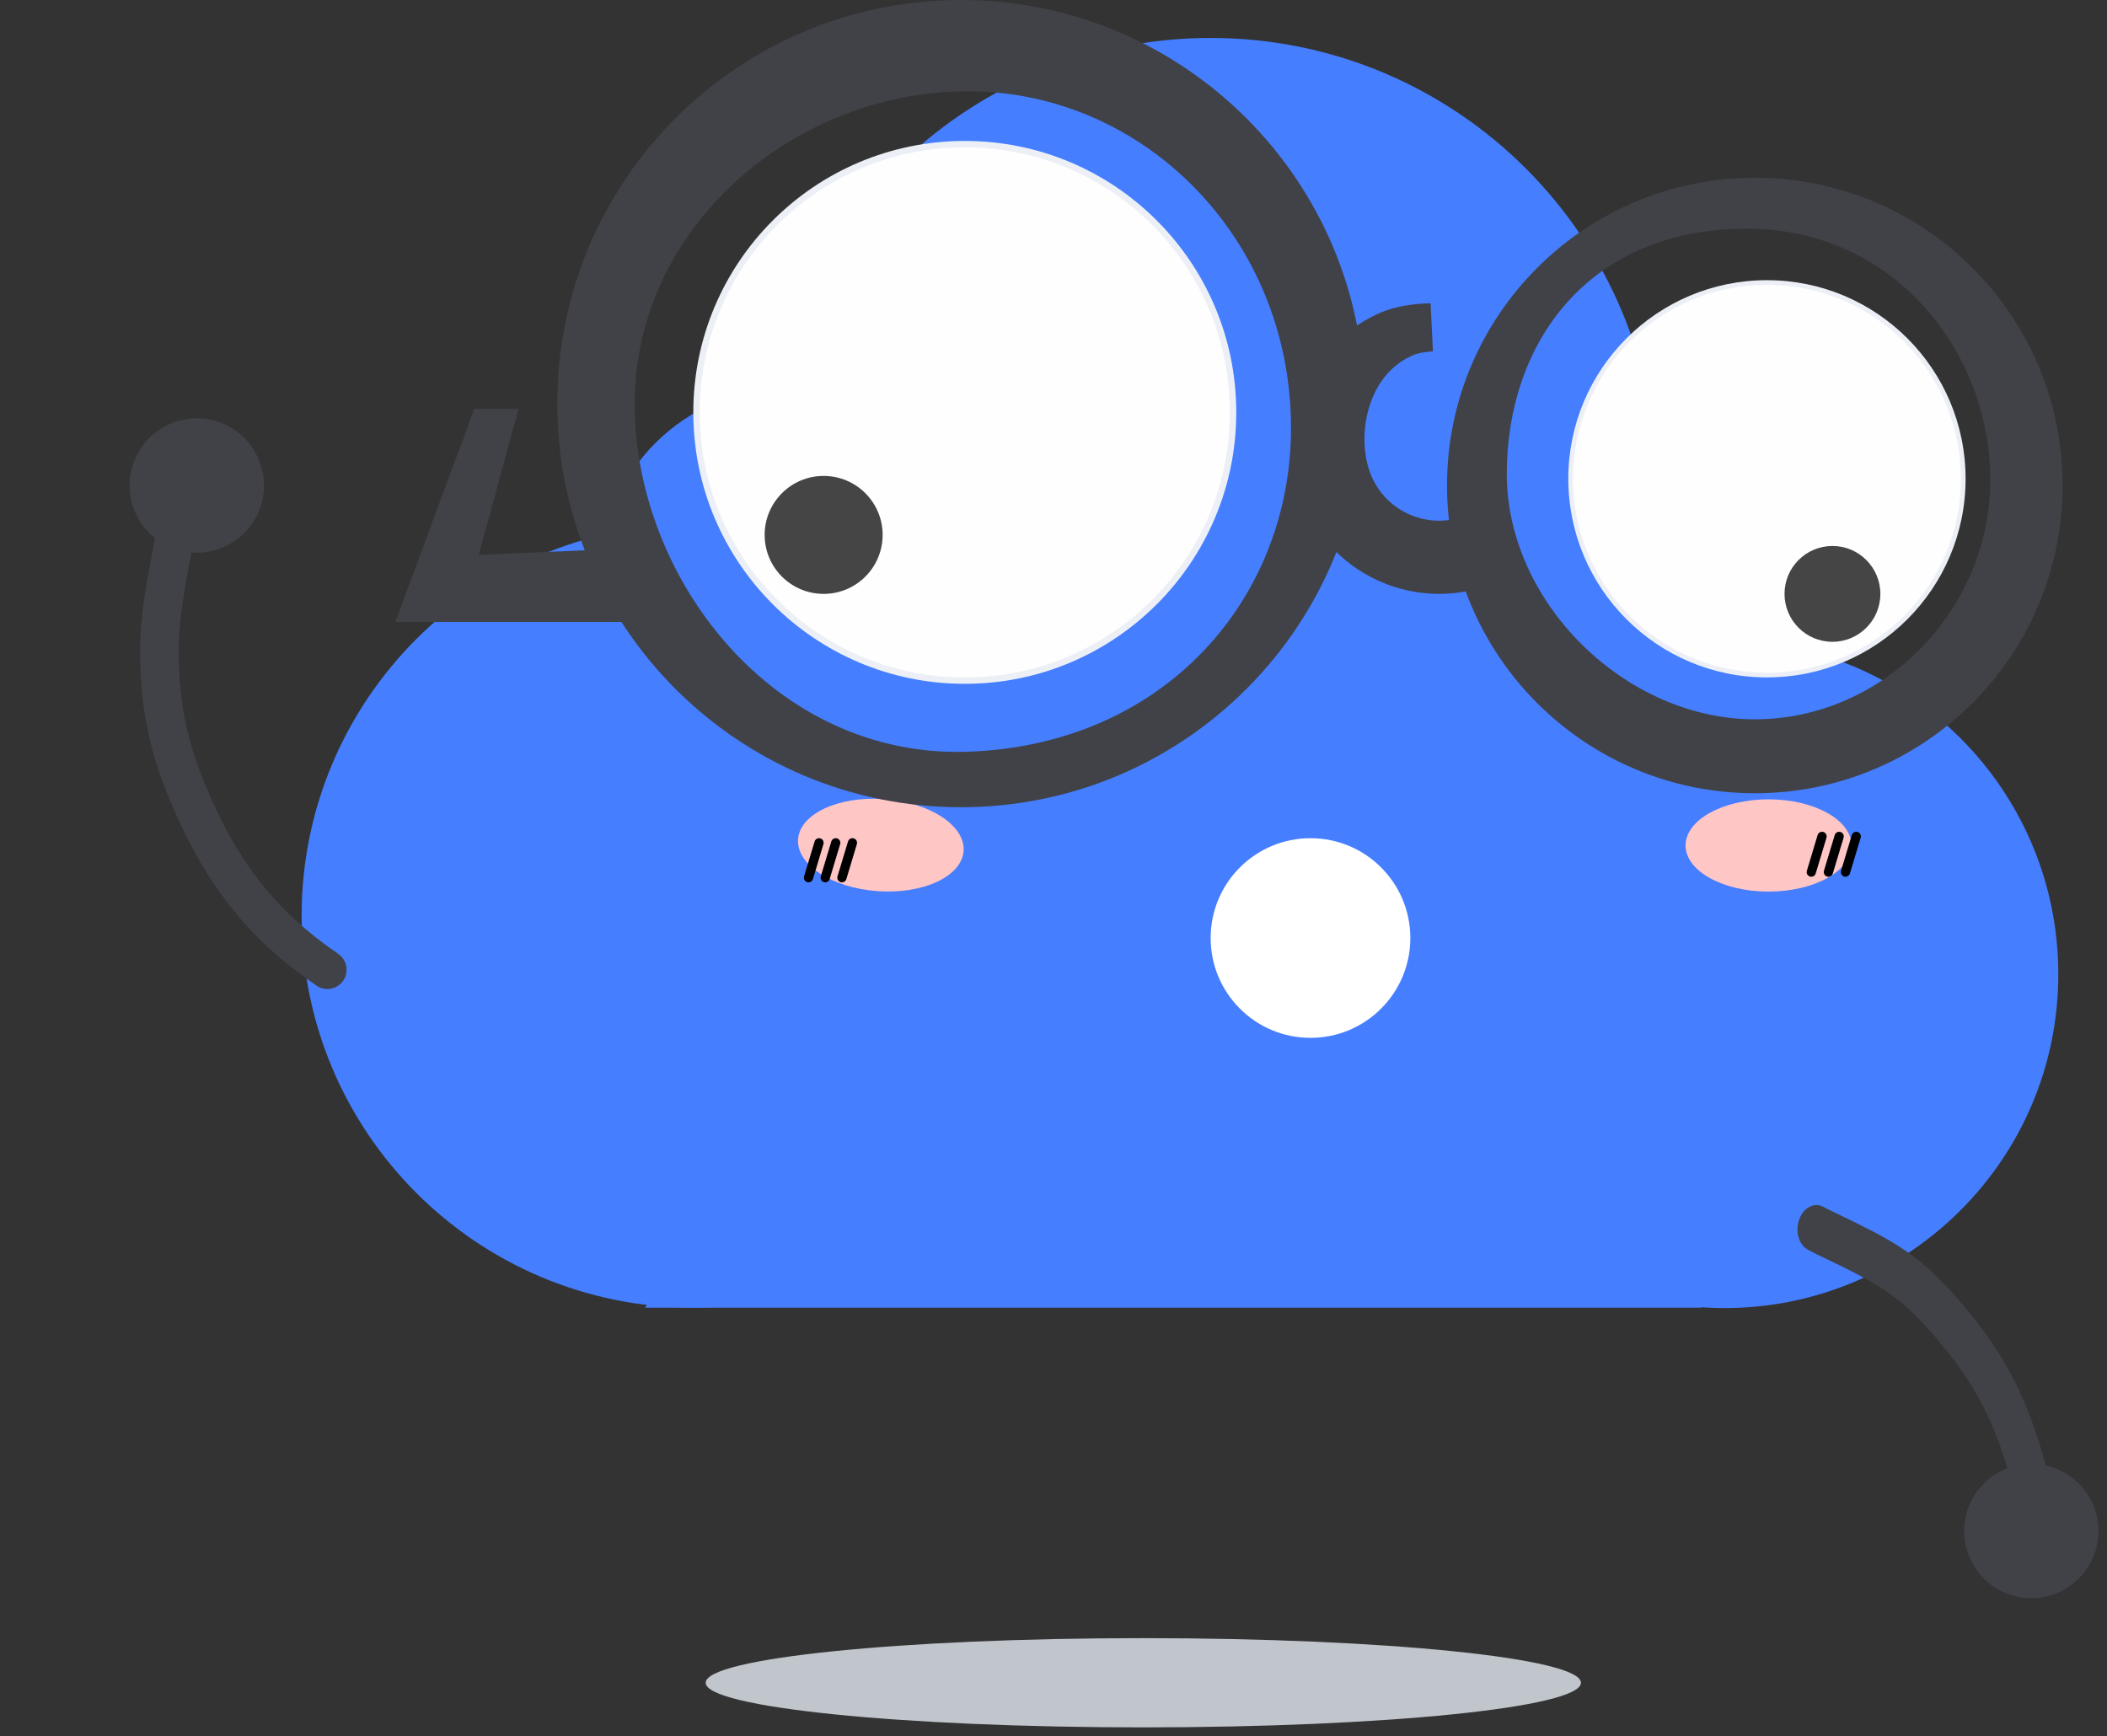 <svg width="199" height="164" viewBox="0 0 199 164" fill="none" xmlns="http://www.w3.org/2000/svg">
<rect x="0" y="0" width="199" height="164" fill="#333333" stroke="none"/>
<path d="M107.983 163.161C130.811 163.161 149.317 161.274 149.317 158.947C149.317 156.619 130.811 154.733 107.983 154.733C85.155 154.733 66.649 156.619 66.649 158.947C66.649 161.274 85.155 163.161 107.983 163.161Z" fill="#C1C6CD"/>
<path d="M162.874 123.554C180.285 123.554 194.4 109.439 194.4 92.028C194.4 74.616 180.285 60.501 162.874 60.501C145.462 60.501 131.347 74.616 131.347 92.028C131.347 109.439 145.462 123.554 162.874 123.554Z" fill="#457EFF"/>
<path d="M152.706 77.077C165.193 77.077 175.315 66.955 175.315 54.468C175.315 41.982 165.193 31.859 152.706 31.859C140.22 31.859 130.097 41.982 130.097 54.468C130.097 66.955 140.22 77.077 152.706 77.077Z" fill="#457EFF"/>
<path d="M74.522 72.319C84.381 72.319 92.373 64.327 92.373 54.468C92.373 44.61 84.381 36.618 74.522 36.618C64.664 36.618 56.672 44.61 56.672 54.468C56.672 64.327 64.664 72.319 74.522 72.319Z" fill="#457EFF"/>
<path d="M65.48 123.516C85.912 123.516 102.475 106.953 102.475 86.521C102.475 66.09 85.912 49.527 65.48 49.527C45.049 49.527 28.486 66.09 28.486 86.521C28.486 106.953 45.049 123.516 65.48 123.516Z" fill="#457EFF"/>
<path d="M114.342 87.801C137.598 87.801 156.45 68.949 156.45 45.693C156.45 22.437 137.598 3.585 114.342 3.585C91.086 3.585 72.234 22.437 72.234 45.693C72.234 68.949 91.086 87.801 114.342 87.801Z" fill="#457EFF"/>
<path d="M160.644 123.517H60.925L88.229 79.15H160.644V123.517Z" fill="#457EFF"/>
<path d="M91.121 64.592C105.281 64.592 116.761 53.113 116.761 38.953C116.761 24.792 105.281 13.313 91.121 13.313C76.96 13.313 65.481 24.792 65.481 38.953C65.481 53.113 76.96 64.592 91.121 64.592Z" fill="#ECF0F6"/>
<path d="M91.121 63.985C104.946 63.985 116.154 52.777 116.154 38.952C116.154 25.127 104.946 13.919 91.121 13.919C77.296 13.919 66.088 25.127 66.088 38.952C66.088 52.777 77.296 63.985 91.121 63.985Z" fill="#FFFEFE"/>
<path d="M77.791 56.096C80.868 56.096 83.362 53.602 83.362 50.525C83.362 47.448 80.868 44.954 77.791 44.954C74.714 44.954 72.219 47.448 72.219 50.525C72.219 53.602 74.714 56.096 77.791 56.096Z" fill="#454545"/>
<path d="M166.883 63.986C177.244 63.986 185.643 55.587 185.643 45.225C185.643 34.864 177.244 26.465 166.883 26.465C156.521 26.465 148.122 34.864 148.122 45.225C148.122 55.587 156.521 63.986 166.883 63.986Z" fill="#ECF0F6"/>
<path d="M166.88 63.539C176.996 63.539 185.196 55.339 185.196 45.223C185.196 35.107 176.996 26.906 166.88 26.906C156.764 26.906 148.563 35.107 148.563 45.223C148.563 55.339 156.764 63.539 166.88 63.539Z" fill="#FFFEFE"/>
<path d="M173.069 60.622C175.568 60.622 177.594 58.596 177.594 56.096C177.594 53.597 175.568 51.571 173.069 51.571C170.569 51.571 168.543 53.597 168.543 56.096C168.543 58.596 170.569 60.622 173.069 60.622Z" fill="#454545"/>
<path d="M167.033 84.217C171.361 84.217 174.869 82.266 174.869 79.86C174.869 77.453 171.361 75.502 167.033 75.502C162.705 75.502 159.197 77.453 159.197 79.86C159.197 82.266 162.705 84.217 167.033 84.217Z" fill="#FFC6C6"/>
<path fill-rule="evenodd" clip-rule="evenodd" d="M172.212 78.586C172.443 78.655 172.574 78.898 172.505 79.13L171.489 82.501C171.42 82.732 171.176 82.863 170.946 82.793C170.715 82.724 170.584 82.48 170.653 82.25L171.669 78.878C171.738 78.647 171.981 78.516 172.212 78.586Z" fill="black"/>
<path fill-rule="evenodd" clip-rule="evenodd" d="M173.828 78.586C174.058 78.655 174.189 78.898 174.12 79.13L173.105 82.501C173.035 82.732 172.792 82.863 172.561 82.793C172.33 82.724 172.199 82.48 172.269 82.25L173.284 78.878C173.353 78.647 173.597 78.516 173.828 78.586Z" fill="black"/>
<path fill-rule="evenodd" clip-rule="evenodd" d="M175.442 78.586C175.673 78.655 175.804 78.898 175.734 79.13L174.719 82.501C174.649 82.732 174.406 82.863 174.175 82.793C173.944 82.724 173.813 82.48 173.883 82.25L174.898 78.878C174.968 78.647 175.211 78.516 175.442 78.586Z" fill="black"/>
<path d="M82.883 84.174C87.2 84.48 90.837 82.782 91.007 80.381C91.177 77.981 87.816 75.787 83.499 75.481C79.183 75.175 75.545 76.873 75.375 79.273C75.205 81.673 78.566 83.867 82.883 84.174Z" fill="#FFC6C6"/>
<path fill-rule="evenodd" clip-rule="evenodd" d="M77.48 79.191C77.711 79.26 77.842 79.504 77.772 79.734L76.78 83.031C76.71 83.262 76.467 83.393 76.236 83.323C76.005 83.254 75.874 83.01 75.944 82.779L76.937 79.483C77.006 79.252 77.249 79.121 77.48 79.191Z" fill="black"/>
<path fill-rule="evenodd" clip-rule="evenodd" d="M79.058 79.191C79.289 79.26 79.42 79.504 79.35 79.734L78.358 83.031C78.288 83.262 78.044 83.393 77.814 83.323C77.583 83.254 77.452 83.01 77.522 82.779L78.514 79.483C78.584 79.252 78.827 79.121 79.058 79.191Z" fill="black"/>
<path fill-rule="evenodd" clip-rule="evenodd" d="M80.636 79.191C80.867 79.26 80.998 79.504 80.928 79.734L79.936 83.031C79.866 83.262 79.623 83.393 79.392 83.323C79.161 83.254 79.03 83.01 79.1 82.779L80.092 79.483C80.162 79.252 80.405 79.121 80.636 79.191Z" fill="black"/>
<path d="M169.934 115.171C170.342 114.055 171.363 113.529 172.214 113.996L172.57 114.185L175.356 115.537L177.025 116.387C180.654 118.307 182.559 119.904 185.658 123.575C190.512 129.325 192.695 134.944 194.224 143.051C194.443 144.211 193.875 145.428 192.957 145.767C192.039 146.106 191.117 145.441 190.898 144.28C189.507 136.901 187.597 131.985 183.27 126.86L182.688 126.179L181.603 124.973C179.688 122.934 178.099 121.771 175.459 120.381L173.907 119.594L171.594 118.48L170.736 118.036C169.885 117.569 169.526 116.286 169.934 115.171Z" fill="#404247"/>
<path d="M16.774 49.391C17.76 49.582 18.404 50.537 18.212 51.523L17.647 54.518C17.594 54.815 17.544 55.102 17.496 55.379L17.246 56.942C16.922 59.147 16.825 60.794 16.896 62.777L16.969 64.159C17.162 67.065 17.756 69.903 18.823 72.701C22.165 81.47 26.222 86.157 31.946 90.101C32.773 90.671 32.982 91.803 32.412 92.631C31.842 93.458 30.709 93.666 29.882 93.096C23.592 88.762 19.053 83.518 15.424 73.997C14.224 70.85 13.556 67.657 13.339 64.4L13.293 63.621L13.239 62.164C13.205 60.291 13.321 58.641 13.625 56.552L13.889 54.892L14.424 51.957C14.493 51.595 14.566 51.219 14.641 50.829C14.833 49.843 15.788 49.199 16.774 49.391Z" fill="#404247"/>
<path d="M21.801 51.33C24.823 49.554 25.833 45.665 24.057 42.643C22.282 39.621 18.393 38.611 15.371 40.387C12.35 42.162 11.339 46.051 13.115 49.073C14.89 52.095 18.779 53.105 21.801 51.33Z" fill="#404247"/>
<path d="M192.483 138.304C195.968 138.652 198.511 141.76 198.162 145.245C197.814 148.73 194.706 151.273 191.221 150.925C187.736 150.577 185.193 147.469 185.541 143.983C185.889 140.498 188.997 137.955 192.483 138.304Z" fill="#404247"/>
<path fill-rule="evenodd" clip-rule="evenodd" d="M91.424 71.005C110.093 70.355 121.932 56.434 121.932 40.432C121.932 22.478 107.979 8.622 91.424 8.622C74.869 8.622 59.94 21.569 59.94 38.124C59.94 54.679 73.091 71.644 91.424 71.005ZM90.759 76.248C111.814 76.248 128.883 59.179 128.883 38.124C128.883 17.069 111.814 0 90.759 0C69.704 0 52.635 17.069 52.635 38.124C52.635 59.179 69.704 76.248 90.759 76.248Z" fill="#404247"/>
<path fill-rule="evenodd" clip-rule="evenodd" d="M165.737 67.943C177.934 67.943 187.976 57.541 187.976 45.344C187.976 33.146 178.796 21.601 165.013 21.601C149.849 21.601 142.311 32.561 142.311 44.758C142.311 56.955 153.54 67.943 165.737 67.943ZM165.737 74.927C181.791 74.927 194.806 61.913 194.806 45.858C194.806 29.804 181.791 16.789 165.737 16.789C149.682 16.789 136.667 29.804 136.667 45.858C136.667 61.913 149.682 74.927 165.737 74.927Z" fill="#404247"/>
<path fill-rule="evenodd" clip-rule="evenodd" d="M133.235 33.656C128.929 35.645 128 41.667 129.61 45.15C131.219 48.633 135.348 50.151 138.83 48.541C138.954 48.484 139.039 48.444 139.098 48.416L139.105 48.409C139.198 48.322 139.343 48.187 139.525 48.026L144.126 53.182C144.004 53.291 143.919 53.369 143.828 53.454C143.803 53.477 143.778 53.501 143.752 53.525C143.644 53.626 143.447 53.808 143.204 53.99C142.705 54.364 142.183 54.605 141.766 54.798L141.73 54.814C134.782 58.025 126.547 54.996 123.337 48.049C120.126 41.102 123.155 32.867 130.102 29.656C132.022 28.769 134.155 28.656 135.113 28.656L135.336 33.192C135.082 33.192 134.686 33.249 134.256 33.316C133.811 33.385 133.464 33.55 133.235 33.656Z" fill="#404247"/>
<path fill-rule="evenodd" clip-rule="evenodd" d="M44.796 38.624H48.98L45.218 52.412L60.142 51.763V58.747H37.34L44.796 38.624Z" fill="#404247"/>
<circle cx="123.772" cy="88.602" r="9.43" fill="white"/>
</svg>
